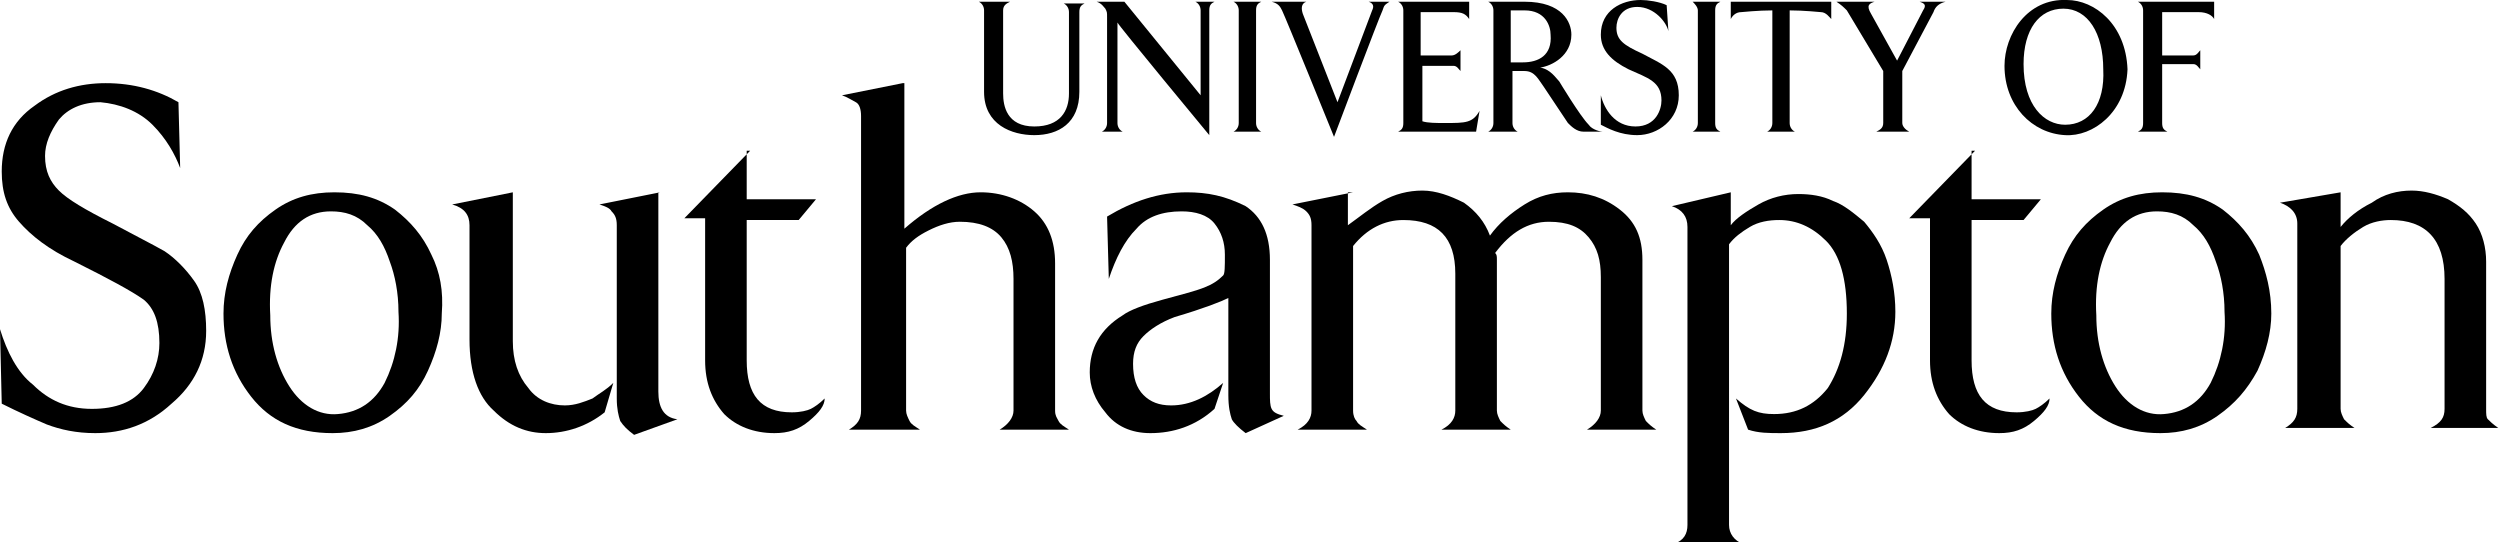 <?xml version="1.0" encoding="utf-8"?>
<!-- Generator: Adobe Illustrator 21.0.2, SVG Export Plug-In . SVG Version: 6.00 Build 0)  -->
<svg version="1.1" id="Layer_1" xmlns="http://www.w3.org/2000/svg" xmlns:xlink="http://www.w3.org/1999/xlink" x="0px" y="0px"
	 viewBox="0 0 144.3 31.3" style="enable-background:new 0 0 144.3 31.3;" xml:space="preserve">
<style type="text/css">
	.st0{clip-path:url(#SVGID_2_);fill:#000000;}
</style>
<g>
	<defs>
		<rect id="SVGID_1_" width="144.3" height="31.3"/>
	</defs>
	<clipPath id="SVGID_2_">
		<use xlink:href="#SVGID_1_"  style="overflow:visible;"/>
	</clipPath>
	<path class="st0" d="M94.7,0c-1.1,0-2.3,0.6-2.3,2c0,0.9,0.6,1.5,1.6,2c1.1,0.5,1.9,0.7,1.9,1.8c0,0.5-0.3,1.5-1.5,1.5
		c-1.2,0-1.8-1-2-1.8l0,1.7c0.4,0.2,1.1,0.6,2.1,0.6c1.2,0,2.4-0.9,2.4-2.3c0-1.5-1-1.8-2.1-2.4c-1.1-0.5-1.5-0.8-1.5-1.5
		c0-0.5,0.3-1.2,1.2-1.2c1,0,1.7,0.9,1.8,1.4l-0.1-1.5C95.8,0.1,95.1,0,94.7,0"/>
	<path class="st0" d="M56.5,0.1c0.2,0.1,0.3,0.3,0.3,0.5v4.7c0,1.9,1.6,2.5,2.9,2.5c1.4,0,2.6-0.7,2.6-2.5l0-4.6
		c0-0.3,0.1-0.4,0.3-0.5h-1.2c0.2,0.1,0.3,0.3,0.3,0.5l0,4.7c0,1-0.5,1.9-2,1.9c-1.6,0-1.8-1.2-1.8-1.9V0.6c0-0.3,0.2-0.4,0.4-0.5
		H56.5z"/>
	<path class="st0" d="M63.3,0.1c0.3,0.1,0.4,0.3,0.5,0.4c0.1,0.2,0.1,0.2,0.1,0.5v6.1c0,0.2-0.1,0.4-0.3,0.5h1.2
		c-0.2-0.1-0.3-0.3-0.3-0.5V1.3c0,0.1,5.3,6.5,5.3,6.5V0.6c0-0.3,0.1-0.4,0.3-0.5H69c0.2,0.1,0.3,0.3,0.3,0.5v4.9l-4.4-5.4H63.3z"/>
	<path class="st0" d="M71.2,0.1c0.2,0.1,0.3,0.3,0.3,0.5v6.5c0,0.2-0.1,0.4-0.3,0.5h1.6c-0.2-0.1-0.3-0.3-0.3-0.5V0.6
		c0-0.3,0.1-0.4,0.3-0.5H71.2z"/>
	<path class="st0" d="M73.4,0.1c0.4,0.1,0.5,0.3,0.6,0.5c0.2,0.4,3,7.3,3,7.3s2.6-6.9,2.8-7.3c0.1-0.3,0.1-0.3,0.4-0.5H79
		c0.3,0.1,0.3,0.3,0.2,0.5c0,0-2,5.3-2,5.3s-2-5.1-2-5.1c-0.1-0.3-0.1-0.6,0.2-0.7H73.4z"/>
	<path class="st0" d="M80.7,0.1C80.9,0.2,81,0.4,81,0.6v6.5c0,0.3-0.1,0.4-0.3,0.5h4.5l0.2-1.2c-0.4,0.7-0.8,0.7-2,0.7
		c-0.5,0-1,0-1.3-0.1V3.8h1.8c0.2,0,0.3,0.2,0.4,0.3V2.9C84.2,3,84,3.2,83.8,3.2H82V0.7c0,0,1.7,0,1.9,0c0.5,0,0.7,0.1,0.9,0.4l0-1
		H80.7z"/>
	<path class="st0" d="M97.7,0.1C97.8,0.2,98,0.4,98,0.6v6.5c0,0.2-0.1,0.4-0.3,0.5h1.6C99.1,7.5,99,7.4,99,7.1V0.6
		c0-0.3,0.1-0.4,0.3-0.5H97.7z"/>
	<path class="st0" d="M99.9,0.1v1c0.1-0.2,0.3-0.4,0.6-0.4c0,0,1-0.1,1.8-0.1v6.5c0,0.2-0.1,0.4-0.3,0.5h1.6
		c-0.2-0.1-0.3-0.3-0.3-0.5V0.6c0.8,0,1.8,0.1,1.8,0.1c0.3,0,0.5,0.3,0.6,0.4l0-1H99.9z"/>
	<path class="st0" d="M106,0.1c0.3,0.2,0.4,0.3,0.6,0.5l2.1,3.5v3c0,0.3-0.2,0.4-0.4,0.5h1.9c-0.2-0.1-0.4-0.3-0.4-0.5V4.1l1.8-3.4
		c0.1-0.3,0.3-0.5,0.7-0.6h-1.5c0.3,0.1,0.4,0.2,0.2,0.5l-1.5,2.9L108,0.8c-0.3-0.5-0.1-0.6,0.2-0.7H106z"/>
	<path class="st0" d="M123.4,0.1c0.2,0.1,0.3,0.3,0.3,0.5v6.5c0,0.3-0.1,0.4-0.3,0.5h1.7c-0.2-0.1-0.3-0.2-0.3-0.5l0-3.4h1.8
		c0.2,0,0.3,0.2,0.4,0.3V2.9c-0.1,0.1-0.2,0.3-0.4,0.3h-1.8l0-2.5c0,0,1.9,0,2.1,0c0.5,0,0.8,0.2,0.9,0.4v-1H123.4z"/>
	<path class="st0" d="M119.2,7.2c-1.2,0-2.4-1.1-2.4-3.5c0-2,0.9-3.2,2.3-3.2c1.4,0,2.3,1.4,2.3,3.5C121.5,6,120.6,7.2,119.2,7.2
		 M119.3,0c-2.3-0.1-3.6,2-3.6,3.8c0,2.3,1.6,3.9,3.5,4c1.6,0.1,3.5-1.3,3.6-3.8C122.7,1.4,120.9,0,119.3,0"/>
	<path class="st0" d="M87.9,3.6c-0.3,0-0.7,0-0.7,0v-3c0,0,0.3,0,0.8,0c1.2,0,1.5,0.9,1.5,1.4C89.6,3.2,88.8,3.6,87.9,3.6 M91.7,7.2
		C91.2,6.7,90,4.7,90,4.7c-0.2-0.2-0.5-0.7-1.1-0.8c0.7-0.1,1.8-0.7,1.8-1.9c0-0.7-0.5-1.9-2.7-1.9h-2.1c0.2,0.1,0.3,0.3,0.3,0.5
		v6.5c0,0.2-0.1,0.4-0.3,0.5h1.7c-0.2-0.1-0.3-0.3-0.3-0.5v-3h0.7c0.6,0,0.8,0.5,1.1,0.9c0.4,0.6,0.8,1.2,1.4,2.1
		c0.2,0.2,0.5,0.5,0.9,0.5l1.1,0C92.4,7.6,91.9,7.5,91.7,7.2"/>
	<path class="st0" d="M6.1,4.8c-1.5,0-2.9,0.4-4.1,1.3C0.7,7,0.1,8.3,0.1,9.9c0,1.2,0.3,2.1,1,2.9c0.7,0.8,1.7,1.6,3.2,2.3
		c2,1,3.3,1.7,4,2.2c0.6,0.5,0.9,1.3,0.9,2.5c0,0.9-0.3,1.8-0.9,2.6c-0.6,0.8-1.6,1.2-3,1.2c-1.4,0-2.5-0.5-3.4-1.4
		C1,21.5,0.4,20.3,0,19l0.1,4.3c1,0.5,1.9,0.9,2.6,1.2C3.5,24.8,4.4,25,5.5,25c1.6,0,3.1-0.5,4.4-1.7c1.3-1.1,2-2.5,2-4.2
		c0-1.2-0.2-2.2-0.7-2.9c-0.5-0.7-1.1-1.3-1.7-1.7c-0.7-0.4-1.7-0.9-3-1.6c-1.6-0.8-2.6-1.4-3.1-1.9c-0.5-0.5-0.8-1.1-0.8-2
		c0-0.7,0.3-1.4,0.8-2.1c0.5-0.6,1.3-1,2.4-1C6.9,6,8,6.4,8.8,7.2c0.8,0.8,1.3,1.7,1.6,2.5l-0.1-3.8C9.1,5.2,7.7,4.8,6.1,4.8"/>
	<path class="st0" d="M52.1,4.8l-3.5,0.7c0.3,0.1,0.6,0.3,0.8,0.4c0.2,0.1,0.3,0.4,0.3,0.8v17c0,0.5-0.2,0.8-0.7,1.1h4.1
		c-0.3-0.2-0.5-0.3-0.6-0.5c-0.1-0.2-0.2-0.4-0.2-0.6v-9.4c0.3-0.4,0.7-0.7,1.3-1c0.6-0.3,1.2-0.5,1.8-0.5c1.1,0,1.9,0.3,2.4,0.9
		c0.5,0.6,0.7,1.4,0.7,2.4v7.6c0,0.4-0.3,0.8-0.8,1.1h4c-0.3-0.2-0.5-0.3-0.6-0.5s-0.2-0.3-0.2-0.6v-8.5c0-1.3-0.4-2.3-1.2-3
		c-0.8-0.7-1.9-1.1-3.1-1.1c-1.3,0-2.8,0.7-4.4,2.1V4.8z"/>
	<path class="st0" d="M43.3,8.7l-3.8,3.9h1.2v8.2c0,1.3,0.4,2.3,1.1,3.1c0.7,0.7,1.7,1.1,2.9,1.1c0.8,0,1.4-0.2,2-0.7
		c0.6-0.5,0.9-0.9,0.9-1.3c-0.3,0.3-0.6,0.5-0.8,0.6c-0.2,0.1-0.6,0.2-1.1,0.2c-1.8,0-2.6-1-2.6-3v-8.1h3l1-1.2h-4V8.7z"/>
	<path class="st0" d="M114,8.7l-3.8,3.9h1.2v8.2c0,1.3,0.4,2.3,1.1,3.1c0.7,0.7,1.7,1.1,2.9,1.1c0.8,0,1.4-0.2,2-0.7
		c0.6-0.5,0.9-0.9,0.9-1.3c-0.3,0.3-0.6,0.5-0.8,0.6c-0.2,0.1-0.6,0.2-1.1,0.2c-1.8,0-2.6-1-2.6-3v-8.1h3l1-1.2h-4V8.7z"/>
	<path class="st0" d="M29.6,11.1l-3.5,0.7c0.7,0.2,1,0.6,1,1.2v6.6c0,1.9,0.5,3.3,1.4,4.1c0.9,0.9,1.9,1.3,3,1.3
		c1.2,0,2.4-0.4,3.4-1.2l0.5-1.7c-0.4,0.4-0.8,0.6-1.2,0.9c-0.5,0.2-1,0.4-1.6,0.4c-0.8,0-1.6-0.3-2.1-1c-0.6-0.7-0.9-1.6-0.9-2.7
		V11.1z"/>
	<path class="st0" d="M38.1,11.1l-3.5,0.7c0.3,0.1,0.6,0.2,0.7,0.4c0.2,0.2,0.3,0.4,0.3,0.8v8.8l0,1.2c0,0,0,0,0,0
		c0,0.6,0.1,1,0.2,1.3c0.2,0.3,0.4,0.5,0.8,0.8l2.5-0.9c-0.8-0.1-1.1-0.7-1.1-1.6V11.1z"/>
	<path class="st0" d="M68.5,11.1c-1.6,0-3.1,0.5-4.6,1.4l0.1,3.6c0.4-1.2,0.9-2.2,1.6-2.9c0.6-0.7,1.5-1,2.6-1
		c0.8,0,1.5,0.2,1.9,0.7c0.4,0.5,0.6,1.1,0.6,1.8c0,0.7,0,1.1-0.1,1.2c-0.3,0.3-0.6,0.5-1.1,0.7c-0.5,0.2-1.3,0.4-2.4,0.7
		c-1.1,0.3-1.9,0.6-2.3,0.9c-1.3,0.8-1.9,1.9-1.9,3.3c0,0.8,0.3,1.6,0.9,2.3c0.6,0.8,1.5,1.2,2.6,1.2c1.3,0,2.6-0.4,3.7-1.4l0.5-1.5
		c-0.9,0.8-1.9,1.3-3,1.3c-0.7,0-1.2-0.2-1.6-0.6c-0.4-0.4-0.6-1-0.6-1.8c0-0.7,0.2-1.2,0.6-1.6c0.4-0.4,1-0.8,1.8-1.1
		c1.7-0.5,2.7-0.9,3.1-1.1v4.6c0,0,0,1,0,1c0,0.7,0.1,1.1,0.2,1.4c0.1,0.2,0.4,0.5,0.8,0.8l2.2-1c-0.4-0.1-0.6-0.2-0.7-0.4
		c-0.1-0.2-0.1-0.5-0.1-0.9v-7.7c0-1.5-0.5-2.5-1.4-3.1C70.7,11.3,69.7,11.1,68.5,11.1"/>
	<path class="st0" d="M78.1,11.1l-3.5,0.7c0.3,0.1,0.6,0.2,0.8,0.4c0.2,0.2,0.3,0.4,0.3,0.8v10.7c0,0.4-0.2,0.8-0.8,1.1h4
		c-0.3-0.2-0.5-0.3-0.6-0.5c-0.1-0.1-0.2-0.3-0.2-0.6v-9.5c0.8-1,1.8-1.5,2.9-1.5c2,0,3,1,3,3.1v7.9c0,0.4-0.2,0.8-0.8,1.1h4
		c-0.3-0.2-0.4-0.3-0.6-0.5c-0.1-0.2-0.2-0.4-0.2-0.6v-8.7c0-0.2,0-0.3-0.1-0.4c0.9-1.2,1.9-1.8,3.1-1.8c1.1,0,1.8,0.3,2.3,0.9
		c0.5,0.6,0.7,1.3,0.7,2.3v7.7c0,0.4-0.3,0.8-0.8,1.1h4c-0.3-0.2-0.4-0.3-0.6-0.5c-0.1-0.2-0.2-0.4-0.2-0.6V15
		c0-1.3-0.4-2.2-1.3-2.9c-0.9-0.7-1.9-1-3-1c-0.9,0-1.7,0.2-2.5,0.7c-0.8,0.5-1.5,1.1-2,1.8c-0.3-0.8-0.8-1.4-1.5-1.9
		c-0.8-0.4-1.6-0.7-2.4-0.7c-0.8,0-1.6,0.2-2.3,0.6c-0.7,0.4-1.3,0.9-2,1.4V11.1z"/>
	<path class="st0" d="M99.9,11.1l-3.4,0.8c0.6,0.2,0.9,0.6,0.9,1.2v17.2c0,0.5-0.2,0.9-0.8,1.1h4c-0.5-0.2-0.8-0.6-0.8-1.1V14.1
		c0.3-0.4,0.7-0.7,1.2-1s1.1-0.4,1.7-0.4c1,0,1.9,0.4,2.7,1.2c0.8,0.8,1.2,2.2,1.2,4.2c0,1.8-0.4,3.2-1.1,4.3
		c-0.8,1-1.8,1.5-3.1,1.5c-0.9,0-1.4-0.2-2.2-0.9l0.7,1.8c0.6,0.2,1.2,0.2,1.9,0.2c2,0,3.6-0.7,4.8-2.2s1.8-3.1,1.8-4.8
		c0-1.1-0.2-2.1-0.5-3c-0.3-0.9-0.8-1.6-1.3-2.2c-0.6-0.5-1.2-1-1.8-1.2c-0.6-0.3-1.3-0.4-2-0.4c-0.8,0-1.6,0.2-2.3,0.6
		c-0.7,0.4-1.3,0.8-1.6,1.2V11.1z"/>
	<path class="st0" d="M135.1,11.1l-3.5,0.6c0.6,0.2,1,0.6,1,1.2v10.7c0,0.5-0.2,0.8-0.7,1.1h4c-0.3-0.2-0.4-0.3-0.6-0.5
		c-0.1-0.2-0.2-0.4-0.2-0.6v-9.4c0.3-0.4,0.8-0.8,1.3-1.1c0.5-0.3,1.1-0.4,1.6-0.4c2,0,3.1,1.1,3.1,3.4v7.5c0,0.5-0.2,0.8-0.8,1.1
		h3.9c-0.3-0.2-0.5-0.4-0.6-0.5c-0.1-0.1-0.1-0.3-0.1-0.6v-8.5c0-0.8-0.2-1.6-0.6-2.2c-0.4-0.6-0.9-1-1.6-1.4
		c-0.7-0.3-1.4-0.5-2.1-0.5c-0.8,0-1.6,0.2-2.3,0.7c-0.8,0.4-1.4,0.9-1.8,1.4V11.1z"/>
	<path class="st0" d="M22.2,22.1c-0.6,1.1-1.5,1.7-2.7,1.8c-1.1,0.1-2.1-0.5-2.8-1.6c-0.7-1.1-1.1-2.5-1.1-4.1
		c-0.1-1.7,0.2-3.1,0.8-4.2c0.6-1.2,1.5-1.8,2.7-1.8c0.8,0,1.5,0.2,2.1,0.8c0.6,0.5,1,1.2,1.3,2.1c0.3,0.8,0.5,1.8,0.5,2.9
		C23.1,19.5,22.8,20.9,22.2,22.1 M24.9,14.7c-0.5-1.1-1.2-1.9-2.1-2.6c-1-0.7-2.1-1-3.5-1c-1.3,0-2.4,0.3-3.4,1s-1.7,1.5-2.2,2.6
		c-0.5,1.1-0.8,2.2-0.8,3.4c0,1.8,0.5,3.4,1.6,4.8c1.1,1.4,2.6,2.1,4.7,2.1c1.2,0,2.3-0.3,3.3-1c1-0.7,1.7-1.5,2.2-2.6
		c0.5-1.1,0.8-2.2,0.8-3.3C25.6,16.8,25.4,15.7,24.9,14.7"/>
	<path class="st0" d="M127.6,22.1c-0.6,1.1-1.5,1.7-2.7,1.8c-1.1,0.1-2.1-0.5-2.8-1.6c-0.7-1.1-1.1-2.5-1.1-4.1
		c-0.1-1.7,0.2-3.1,0.8-4.2c0.6-1.2,1.5-1.8,2.7-1.8c0.8,0,1.5,0.2,2.1,0.8c0.6,0.5,1,1.2,1.3,2.1c0.3,0.8,0.5,1.8,0.5,2.9
		C128.5,19.5,128.2,20.9,127.6,22.1 M130.4,14.7c-0.5-1.1-1.2-1.9-2.1-2.6c-1-0.7-2.1-1-3.5-1c-1.3,0-2.4,0.3-3.4,1
		c-1,0.7-1.7,1.5-2.2,2.6c-0.5,1.1-0.8,2.2-0.8,3.4c0,1.8,0.5,3.4,1.6,4.8c1.1,1.4,2.6,2.1,4.7,2.1c1.2,0,2.3-0.3,3.3-1
		c1-0.7,1.7-1.5,2.3-2.6c0.5-1.1,0.8-2.2,0.8-3.3C131.1,16.8,130.8,15.7,130.4,14.7"/>
</g>
</svg>
